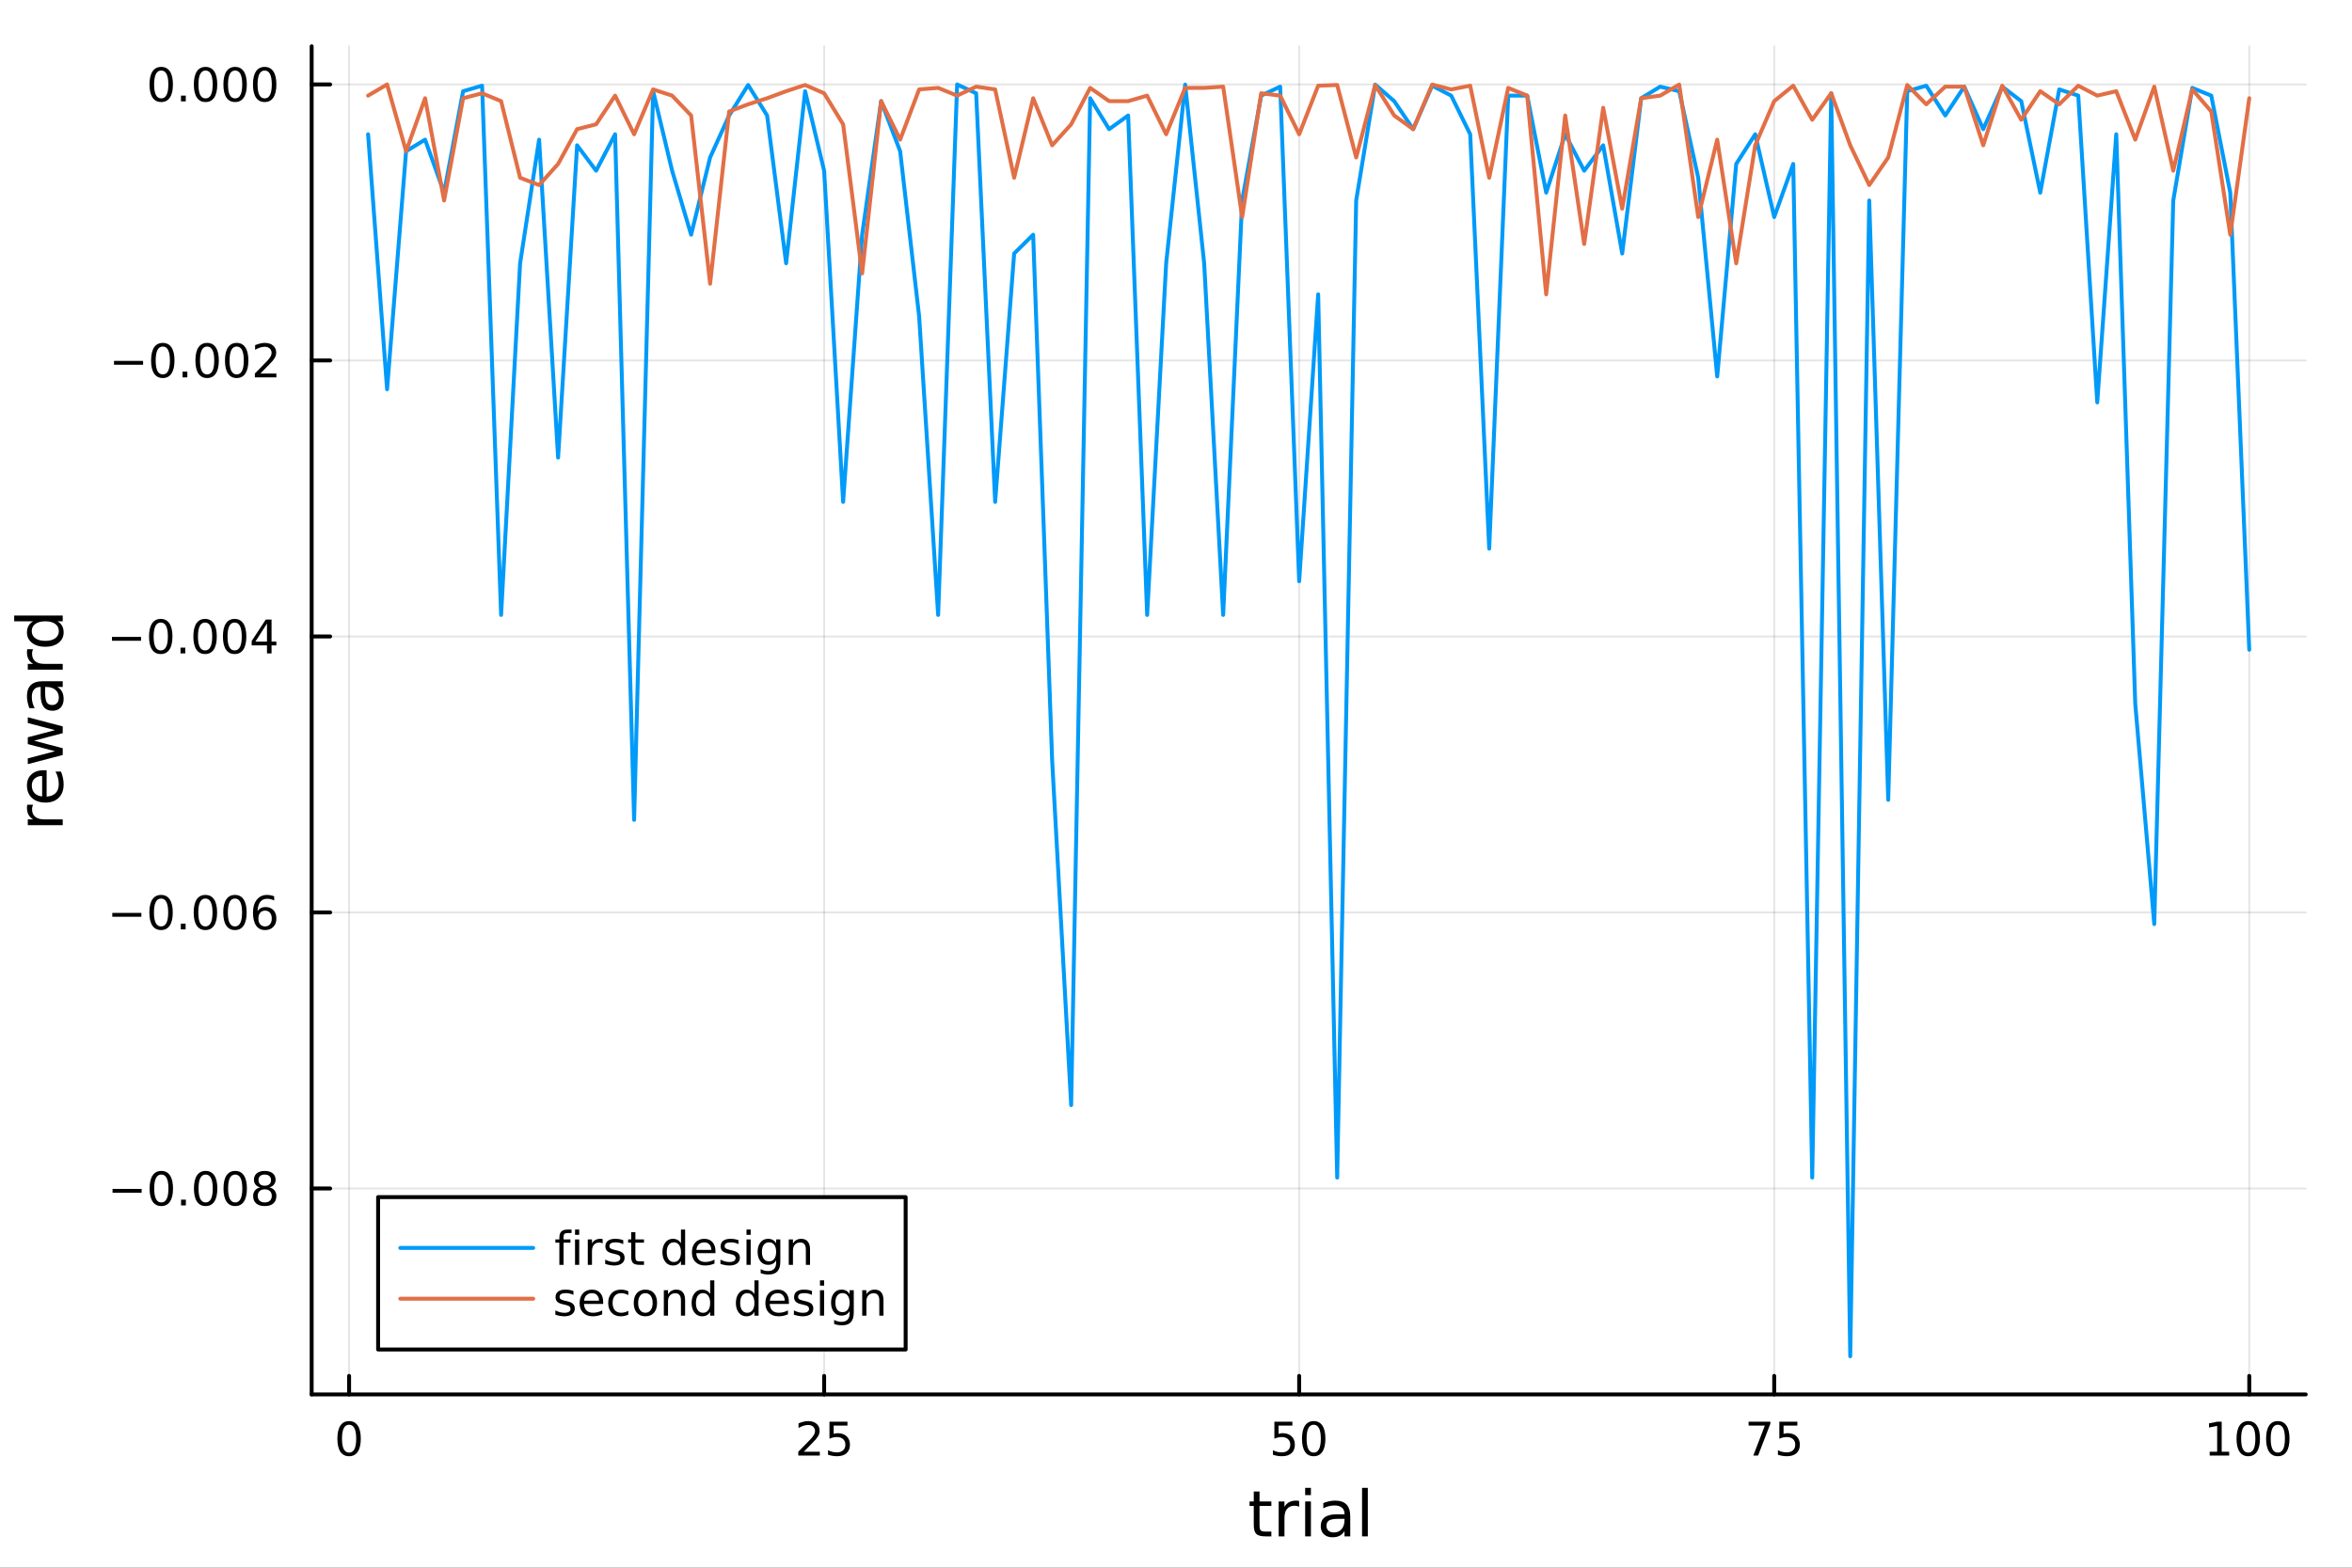 <svg xmlns="http://www.w3.org/2000/svg" xmlns:xlink="http://www.w3.org/1999/xlink" width="600" height="400" viewBox="0 0 2400 1600">
<rect x="0" y="0" width="2400" height="1600" fill="#333333" stroke="none"/>
<defs>
  <clipPath id="clip070">
    <rect x="0" y="0" width="2400" height="1600"></rect>
  </clipPath>
</defs>
<path clip-path="url(#clip070)" d="M0 1600 L2400 1600 L2400 8.88178e-14 L0 8.88178e-14  Z" fill="#ffffff" fill-rule="evenodd" fill-opacity="1"></path>
<defs>
  <clipPath id="clip071">
    <rect x="480" y="0" width="1681" height="1600"></rect>
  </clipPath>
</defs>
<path clip-path="url(#clip070)" d="M318.014 1423.18 L2352.76 1423.18 L2352.76 47.244 L318.014 47.244  Z" fill="#ffffff" fill-rule="evenodd" fill-opacity="1"></path>
<defs>
  <clipPath id="clip072">
    <rect x="318" y="47" width="2036" height="1377"></rect>
  </clipPath>
</defs>
<polyline clip-path="url(#clip072)" style="stroke:#000000; stroke-linecap:round; stroke-linejoin:round; stroke-width:2; stroke-opacity:0.1; fill:none" points="356.211,1423.18 356.211,47.244 "></polyline>
<polyline clip-path="url(#clip072)" style="stroke:#000000; stroke-linecap:round; stroke-linejoin:round; stroke-width:2; stroke-opacity:0.1; fill:none" points="840.951,1423.18 840.951,47.244 "></polyline>
<polyline clip-path="url(#clip072)" style="stroke:#000000; stroke-linecap:round; stroke-linejoin:round; stroke-width:2; stroke-opacity:0.1; fill:none" points="1325.69,1423.18 1325.69,47.244 "></polyline>
<polyline clip-path="url(#clip072)" style="stroke:#000000; stroke-linecap:round; stroke-linejoin:round; stroke-width:2; stroke-opacity:0.1; fill:none" points="1810.43,1423.18 1810.43,47.244 "></polyline>
<polyline clip-path="url(#clip072)" style="stroke:#000000; stroke-linecap:round; stroke-linejoin:round; stroke-width:2; stroke-opacity:0.1; fill:none" points="2295.17,1423.18 2295.17,47.244 "></polyline>
<polyline clip-path="url(#clip072)" style="stroke:#000000; stroke-linecap:round; stroke-linejoin:round; stroke-width:2; stroke-opacity:0.1; fill:none" points="318.014,1212.97 2352.76,1212.97 "></polyline>
<polyline clip-path="url(#clip072)" style="stroke:#000000; stroke-linecap:round; stroke-linejoin:round; stroke-width:2; stroke-opacity:0.1; fill:none" points="318.014,931.272 2352.76,931.272 "></polyline>
<polyline clip-path="url(#clip072)" style="stroke:#000000; stroke-linecap:round; stroke-linejoin:round; stroke-width:2; stroke-opacity:0.1; fill:none" points="318.014,649.577 2352.76,649.577 "></polyline>
<polyline clip-path="url(#clip072)" style="stroke:#000000; stroke-linecap:round; stroke-linejoin:round; stroke-width:2; stroke-opacity:0.1; fill:none" points="318.014,367.881 2352.76,367.881 "></polyline>
<polyline clip-path="url(#clip072)" style="stroke:#000000; stroke-linecap:round; stroke-linejoin:round; stroke-width:2; stroke-opacity:0.1; fill:none" points="318.014,86.186 2352.76,86.186 "></polyline>
<polyline clip-path="url(#clip070)" style="stroke:#000000; stroke-linecap:round; stroke-linejoin:round; stroke-width:4; stroke-opacity:1; fill:none" points="318.014,1423.18 2352.76,1423.18 "></polyline>
<polyline clip-path="url(#clip070)" style="stroke:#000000; stroke-linecap:round; stroke-linejoin:round; stroke-width:4; stroke-opacity:1; fill:none" points="356.211,1423.18 356.211,1404.28 "></polyline>
<polyline clip-path="url(#clip070)" style="stroke:#000000; stroke-linecap:round; stroke-linejoin:round; stroke-width:4; stroke-opacity:1; fill:none" points="840.951,1423.18 840.951,1404.28 "></polyline>
<polyline clip-path="url(#clip070)" style="stroke:#000000; stroke-linecap:round; stroke-linejoin:round; stroke-width:4; stroke-opacity:1; fill:none" points="1325.69,1423.18 1325.69,1404.28 "></polyline>
<polyline clip-path="url(#clip070)" style="stroke:#000000; stroke-linecap:round; stroke-linejoin:round; stroke-width:4; stroke-opacity:1; fill:none" points="1810.43,1423.18 1810.43,1404.28 "></polyline>
<polyline clip-path="url(#clip070)" style="stroke:#000000; stroke-linecap:round; stroke-linejoin:round; stroke-width:4; stroke-opacity:1; fill:none" points="2295.17,1423.18 2295.17,1404.28 "></polyline>
<path clip-path="url(#clip070)" d="M356.211 1454.1 Q352.6 1454.1 350.772 1457.66 Q348.966 1461.2 348.966 1468.33 Q348.966 1475.44 350.772 1479.01 Q352.6 1482.55 356.211 1482.55 Q359.846 1482.55 361.651 1479.01 Q363.48 1475.44 363.48 1468.33 Q363.48 1461.2 361.651 1457.66 Q359.846 1454.1 356.211 1454.1 M356.211 1450.39 Q362.022 1450.39 365.077 1455 Q368.156 1459.58 368.156 1468.33 Q368.156 1477.06 365.077 1481.67 Q362.022 1486.25 356.211 1486.25 Q350.401 1486.25 347.323 1481.67 Q344.267 1477.06 344.267 1468.33 Q344.267 1459.58 347.323 1455 Q350.401 1450.39 356.211 1450.39 Z" fill="#000000" fill-rule="nonzero" fill-opacity="1"></path><path clip-path="url(#clip070)" d="M820.222 1481.64 L836.541 1481.64 L836.541 1485.58 L814.597 1485.58 L814.597 1481.64 Q817.259 1478.89 821.842 1474.26 Q826.448 1469.61 827.629 1468.27 Q829.874 1465.74 830.754 1464.01 Q831.657 1462.25 831.657 1460.56 Q831.657 1457.8 829.712 1456.07 Q827.791 1454.33 824.689 1454.33 Q822.49 1454.33 820.036 1455.09 Q817.606 1455.86 814.828 1457.41 L814.828 1452.69 Q817.652 1451.55 820.106 1450.97 Q822.56 1450.39 824.597 1450.39 Q829.967 1450.39 833.161 1453.08 Q836.356 1455.77 836.356 1460.26 Q836.356 1462.39 835.546 1464.31 Q834.759 1466.2 832.652 1468.8 Q832.073 1469.47 828.972 1472.69 Q825.87 1475.88 820.222 1481.64 Z" fill="#000000" fill-rule="nonzero" fill-opacity="1"></path><path clip-path="url(#clip070)" d="M846.402 1451.02 L864.758 1451.02 L864.758 1454.96 L850.684 1454.96 L850.684 1463.43 Q851.703 1463.08 852.722 1462.92 Q853.74 1462.73 854.759 1462.73 Q860.546 1462.73 863.925 1465.9 Q867.305 1469.08 867.305 1474.49 Q867.305 1480.07 863.833 1483.17 Q860.36 1486.25 854.041 1486.25 Q851.865 1486.25 849.597 1485.88 Q847.351 1485.51 844.944 1484.77 L844.944 1480.07 Q847.027 1481.2 849.249 1481.76 Q851.472 1482.32 853.948 1482.32 Q857.953 1482.32 860.291 1480.21 Q862.629 1478.1 862.629 1474.49 Q862.629 1470.88 860.291 1468.77 Q857.953 1466.67 853.948 1466.67 Q852.073 1466.67 850.198 1467.08 Q848.347 1467.5 846.402 1468.38 L846.402 1451.02 Z" fill="#000000" fill-rule="nonzero" fill-opacity="1"></path><path clip-path="url(#clip070)" d="M1300.39 1451.02 L1318.75 1451.02 L1318.75 1454.96 L1304.67 1454.96 L1304.67 1463.43 Q1305.69 1463.08 1306.71 1462.92 Q1307.73 1462.73 1308.75 1462.73 Q1314.53 1462.73 1317.91 1465.9 Q1321.29 1469.08 1321.29 1474.49 Q1321.29 1480.07 1317.82 1483.17 Q1314.35 1486.25 1308.03 1486.25 Q1305.85 1486.25 1303.58 1485.88 Q1301.34 1485.51 1298.93 1484.77 L1298.93 1480.07 Q1301.01 1481.2 1303.24 1481.76 Q1305.46 1482.32 1307.94 1482.32 Q1311.94 1482.32 1314.28 1480.21 Q1316.62 1478.1 1316.62 1474.49 Q1316.62 1470.88 1314.28 1468.77 Q1311.94 1466.67 1307.94 1466.67 Q1306.06 1466.67 1304.19 1467.08 Q1302.33 1467.5 1300.39 1468.38 L1300.39 1451.02 Z" fill="#000000" fill-rule="nonzero" fill-opacity="1"></path><path clip-path="url(#clip070)" d="M1340.5 1454.1 Q1336.89 1454.1 1335.07 1457.66 Q1333.26 1461.2 1333.26 1468.33 Q1333.26 1475.44 1335.07 1479.01 Q1336.89 1482.55 1340.5 1482.55 Q1344.14 1482.55 1345.94 1479.01 Q1347.77 1475.44 1347.77 1468.33 Q1347.77 1461.2 1345.94 1457.66 Q1344.14 1454.1 1340.5 1454.1 M1340.5 1450.39 Q1346.31 1450.39 1349.37 1455 Q1352.45 1459.58 1352.45 1468.33 Q1352.45 1477.06 1349.37 1481.67 Q1346.31 1486.25 1340.5 1486.25 Q1334.69 1486.25 1331.62 1481.67 Q1328.56 1477.06 1328.56 1468.33 Q1328.56 1459.58 1331.62 1455 Q1334.69 1450.39 1340.5 1450.39 Z" fill="#000000" fill-rule="nonzero" fill-opacity="1"></path><path clip-path="url(#clip070)" d="M1784.28 1451.02 L1806.51 1451.02 L1806.51 1453.01 L1793.96 1485.58 L1789.08 1485.58 L1800.88 1454.96 L1784.28 1454.96 L1784.28 1451.02 Z" fill="#000000" fill-rule="nonzero" fill-opacity="1"></path><path clip-path="url(#clip070)" d="M1815.67 1451.02 L1834.03 1451.02 L1834.03 1454.96 L1819.95 1454.96 L1819.95 1463.43 Q1820.97 1463.08 1821.99 1462.92 Q1823.01 1462.73 1824.03 1462.73 Q1829.82 1462.73 1833.2 1465.9 Q1836.58 1469.08 1836.58 1474.49 Q1836.58 1480.07 1833.1 1483.17 Q1829.63 1486.25 1823.31 1486.25 Q1821.14 1486.25 1818.87 1485.88 Q1816.62 1485.51 1814.21 1484.77 L1814.21 1480.07 Q1816.3 1481.2 1818.52 1481.76 Q1820.74 1482.32 1823.22 1482.32 Q1827.22 1482.32 1829.56 1480.21 Q1831.9 1478.1 1831.9 1474.49 Q1831.9 1470.88 1829.56 1468.77 Q1827.22 1466.67 1823.22 1466.67 Q1821.34 1466.67 1819.47 1467.08 Q1817.62 1467.5 1815.67 1468.38 L1815.67 1451.02 Z" fill="#000000" fill-rule="nonzero" fill-opacity="1"></path><path clip-path="url(#clip070)" d="M2254.78 1481.64 L2262.41 1481.64 L2262.41 1455.28 L2254.1 1456.95 L2254.1 1452.69 L2262.37 1451.02 L2267.04 1451.02 L2267.04 1481.64 L2274.68 1481.64 L2274.68 1485.58 L2254.78 1485.58 L2254.78 1481.64 Z" fill="#000000" fill-rule="nonzero" fill-opacity="1"></path><path clip-path="url(#clip070)" d="M2294.13 1454.1 Q2290.52 1454.1 2288.69 1457.66 Q2286.88 1461.2 2286.88 1468.33 Q2286.88 1475.44 2288.69 1479.01 Q2290.52 1482.55 2294.13 1482.55 Q2297.76 1482.55 2299.57 1479.01 Q2301.4 1475.44 2301.4 1468.33 Q2301.4 1461.2 2299.57 1457.66 Q2297.76 1454.1 2294.13 1454.1 M2294.13 1450.39 Q2299.94 1450.39 2302.99 1455 Q2306.07 1459.58 2306.07 1468.33 Q2306.07 1477.06 2302.99 1481.67 Q2299.94 1486.25 2294.13 1486.25 Q2288.32 1486.25 2285.24 1481.67 Q2282.18 1477.06 2282.18 1468.33 Q2282.18 1459.58 2285.24 1455 Q2288.32 1450.39 2294.13 1450.39 Z" fill="#000000" fill-rule="nonzero" fill-opacity="1"></path><path clip-path="url(#clip070)" d="M2324.29 1454.1 Q2320.68 1454.1 2318.85 1457.66 Q2317.04 1461.2 2317.04 1468.33 Q2317.04 1475.44 2318.85 1479.01 Q2320.68 1482.55 2324.29 1482.55 Q2327.92 1482.55 2329.73 1479.01 Q2331.56 1475.44 2331.56 1468.33 Q2331.56 1461.2 2329.73 1457.66 Q2327.92 1454.1 2324.29 1454.1 M2324.29 1450.39 Q2330.1 1450.39 2333.15 1455 Q2336.23 1459.58 2336.23 1468.33 Q2336.23 1477.06 2333.15 1481.67 Q2330.1 1486.25 2324.29 1486.25 Q2318.48 1486.25 2315.4 1481.67 Q2312.34 1477.06 2312.34 1468.33 Q2312.34 1459.58 2315.4 1455 Q2318.48 1450.39 2324.29 1450.39 Z" fill="#000000" fill-rule="nonzero" fill-opacity="1"></path><path clip-path="url(#clip070)" d="M1285.24 1522.27 L1285.24 1532.4 L1297.3 1532.4 L1297.3 1536.95 L1285.24 1536.95 L1285.24 1556.3 Q1285.24 1560.66 1286.42 1561.9 Q1287.63 1563.14 1291.29 1563.14 L1297.3 1563.14 L1297.3 1568.04 L1291.29 1568.04 Q1284.51 1568.04 1281.93 1565.53 Q1279.35 1562.98 1279.35 1556.3 L1279.35 1536.95 L1275.05 1536.95 L1275.05 1532.4 L1279.35 1532.4 L1279.35 1522.27 L1285.24 1522.27 Z" fill="#000000" fill-rule="nonzero" fill-opacity="1"></path><path clip-path="url(#clip070)" d="M1325.66 1537.87 Q1324.67 1537.3 1323.5 1537.04 Q1322.35 1536.76 1320.95 1536.76 Q1315.99 1536.76 1313.31 1540 Q1310.67 1543.22 1310.67 1549.27 L1310.67 1568.04 L1304.78 1568.04 L1304.78 1532.4 L1310.67 1532.4 L1310.67 1537.93 Q1312.52 1534.69 1315.48 1533.13 Q1318.44 1531.54 1322.67 1531.54 Q1323.27 1531.54 1324.01 1531.63 Q1324.74 1531.7 1325.63 1531.85 L1325.66 1537.87 Z" fill="#000000" fill-rule="nonzero" fill-opacity="1"></path><path clip-path="url(#clip070)" d="M1331.8 1532.4 L1337.66 1532.4 L1337.66 1568.04 L1331.8 1568.04 L1331.8 1532.4 M1331.8 1518.52 L1337.66 1518.52 L1337.66 1525.93 L1331.8 1525.93 L1331.8 1518.52 Z" fill="#000000" fill-rule="nonzero" fill-opacity="1"></path><path clip-path="url(#clip070)" d="M1366.12 1550.12 Q1359.02 1550.12 1356.28 1551.75 Q1353.54 1553.37 1353.54 1557.29 Q1353.54 1560.4 1355.58 1562.25 Q1357.65 1564.07 1361.18 1564.07 Q1366.05 1564.07 1368.98 1560.63 Q1371.94 1557.16 1371.94 1551.43 L1371.94 1550.12 L1366.12 1550.12 M1377.8 1547.71 L1377.8 1568.04 L1371.94 1568.04 L1371.94 1562.63 Q1369.93 1565.88 1366.94 1567.44 Q1363.95 1568.97 1359.62 1568.97 Q1354.15 1568.97 1350.9 1565.91 Q1347.69 1562.82 1347.69 1557.67 Q1347.69 1551.65 1351.7 1548.6 Q1355.74 1545.54 1363.73 1545.54 L1371.94 1545.54 L1371.94 1544.97 Q1371.94 1540.93 1369.27 1538.73 Q1366.62 1536.5 1361.82 1536.5 Q1358.76 1536.5 1355.87 1537.23 Q1352.97 1537.97 1350.3 1539.43 L1350.3 1534.02 Q1353.51 1532.78 1356.53 1532.17 Q1359.56 1531.54 1362.42 1531.54 Q1370.16 1531.54 1373.98 1535.55 Q1377.8 1539.56 1377.8 1547.71 Z" fill="#000000" fill-rule="nonzero" fill-opacity="1"></path><path clip-path="url(#clip070)" d="M1389.86 1518.52 L1395.72 1518.52 L1395.72 1568.04 L1389.86 1568.04 L1389.86 1518.52 Z" fill="#000000" fill-rule="nonzero" fill-opacity="1"></path><polyline clip-path="url(#clip070)" style="stroke:#000000; stroke-linecap:round; stroke-linejoin:round; stroke-width:4; stroke-opacity:1; fill:none" points="318.014,1423.18 318.014,47.244 "></polyline>
<polyline clip-path="url(#clip070)" style="stroke:#000000; stroke-linecap:round; stroke-linejoin:round; stroke-width:4; stroke-opacity:1; fill:none" points="318.014,1212.97 336.912,1212.97 "></polyline>
<polyline clip-path="url(#clip070)" style="stroke:#000000; stroke-linecap:round; stroke-linejoin:round; stroke-width:4; stroke-opacity:1; fill:none" points="318.014,931.272 336.912,931.272 "></polyline>
<polyline clip-path="url(#clip070)" style="stroke:#000000; stroke-linecap:round; stroke-linejoin:round; stroke-width:4; stroke-opacity:1; fill:none" points="318.014,649.577 336.912,649.577 "></polyline>
<polyline clip-path="url(#clip070)" style="stroke:#000000; stroke-linecap:round; stroke-linejoin:round; stroke-width:4; stroke-opacity:1; fill:none" points="318.014,367.881 336.912,367.881 "></polyline>
<polyline clip-path="url(#clip070)" style="stroke:#000000; stroke-linecap:round; stroke-linejoin:round; stroke-width:4; stroke-opacity:1; fill:none" points="318.014,86.186 336.912,86.186 "></polyline>
<path clip-path="url(#clip070)" d="M114.839 1213.42 L144.515 1213.42 L144.515 1217.35 L114.839 1217.35 L114.839 1213.42 Z" fill="#000000" fill-rule="nonzero" fill-opacity="1"></path><path clip-path="url(#clip070)" d="M164.607 1198.77 Q160.996 1198.77 159.167 1202.33 Q157.362 1205.87 157.362 1213 Q157.362 1220.11 159.167 1223.67 Q160.996 1227.22 164.607 1227.22 Q168.241 1227.22 170.047 1223.67 Q171.876 1220.11 171.876 1213 Q171.876 1205.87 170.047 1202.33 Q168.241 1198.77 164.607 1198.77 M164.607 1195.06 Q170.417 1195.06 173.473 1199.67 Q176.551 1204.25 176.551 1213 Q176.551 1221.73 173.473 1226.34 Q170.417 1230.92 164.607 1230.92 Q158.797 1230.92 155.718 1226.34 Q152.663 1221.73 152.663 1213 Q152.663 1204.25 155.718 1199.67 Q158.797 1195.06 164.607 1195.06 Z" fill="#000000" fill-rule="nonzero" fill-opacity="1"></path><path clip-path="url(#clip070)" d="M184.769 1224.37 L189.653 1224.37 L189.653 1230.25 L184.769 1230.25 L184.769 1224.37 Z" fill="#000000" fill-rule="nonzero" fill-opacity="1"></path><path clip-path="url(#clip070)" d="M209.838 1198.77 Q206.227 1198.77 204.399 1202.33 Q202.593 1205.87 202.593 1213 Q202.593 1220.11 204.399 1223.67 Q206.227 1227.22 209.838 1227.22 Q213.473 1227.22 215.278 1223.67 Q217.107 1220.11 217.107 1213 Q217.107 1205.87 215.278 1202.33 Q213.473 1198.77 209.838 1198.77 M209.838 1195.06 Q215.649 1195.06 218.704 1199.67 Q221.783 1204.25 221.783 1213 Q221.783 1221.73 218.704 1226.34 Q215.649 1230.92 209.838 1230.92 Q204.028 1230.92 200.95 1226.34 Q197.894 1221.73 197.894 1213 Q197.894 1204.25 200.95 1199.67 Q204.028 1195.06 209.838 1195.06 Z" fill="#000000" fill-rule="nonzero" fill-opacity="1"></path><path clip-path="url(#clip070)" d="M240 1198.77 Q236.389 1198.77 234.56 1202.33 Q232.755 1205.87 232.755 1213 Q232.755 1220.11 234.56 1223.67 Q236.389 1227.22 240 1227.22 Q243.634 1227.22 245.44 1223.67 Q247.269 1220.11 247.269 1213 Q247.269 1205.87 245.44 1202.33 Q243.634 1198.77 240 1198.77 M240 1195.06 Q245.81 1195.06 248.866 1199.67 Q251.945 1204.25 251.945 1213 Q251.945 1221.73 248.866 1226.34 Q245.81 1230.92 240 1230.92 Q234.19 1230.92 231.111 1226.34 Q228.056 1221.73 228.056 1213 Q228.056 1204.25 231.111 1199.67 Q234.19 1195.06 240 1195.06 Z" fill="#000000" fill-rule="nonzero" fill-opacity="1"></path><path clip-path="url(#clip070)" d="M270.162 1213.84 Q266.829 1213.84 264.907 1215.62 Q263.009 1217.4 263.009 1220.53 Q263.009 1223.65 264.907 1225.43 Q266.829 1227.22 270.162 1227.22 Q273.495 1227.22 275.417 1225.43 Q277.338 1223.63 277.338 1220.53 Q277.338 1217.4 275.417 1215.62 Q273.519 1213.84 270.162 1213.84 M265.486 1211.84 Q262.477 1211.1 260.787 1209.04 Q259.12 1206.98 259.12 1204.02 Q259.12 1199.88 262.06 1197.47 Q265.023 1195.06 270.162 1195.06 Q275.324 1195.06 278.264 1197.47 Q281.204 1199.88 281.204 1204.02 Q281.204 1206.98 279.514 1209.04 Q277.847 1211.1 274.861 1211.84 Q278.241 1212.63 280.116 1214.92 Q282.014 1217.22 282.014 1220.53 Q282.014 1225.55 278.935 1228.23 Q275.88 1230.92 270.162 1230.92 Q264.445 1230.92 261.366 1228.23 Q258.31 1225.55 258.31 1220.53 Q258.31 1217.22 260.208 1214.92 Q262.107 1212.63 265.486 1211.84 M263.773 1204.46 Q263.773 1207.15 265.44 1208.65 Q267.13 1210.15 270.162 1210.15 Q273.171 1210.15 274.861 1208.65 Q276.574 1207.15 276.574 1204.46 Q276.574 1201.78 274.861 1200.27 Q273.171 1198.77 270.162 1198.77 Q267.13 1198.77 265.44 1200.27 Q263.773 1201.78 263.773 1204.46 Z" fill="#000000" fill-rule="nonzero" fill-opacity="1"></path><path clip-path="url(#clip070)" d="M114.584 931.723 L144.26 931.723 L144.26 935.659 L114.584 935.659 L114.584 931.723 Z" fill="#000000" fill-rule="nonzero" fill-opacity="1"></path><path clip-path="url(#clip070)" d="M164.352 917.071 Q160.741 917.071 158.913 920.635 Q157.107 924.177 157.107 931.307 Q157.107 938.413 158.913 941.978 Q160.741 945.52 164.352 945.52 Q167.987 945.52 169.792 941.978 Q171.621 938.413 171.621 931.307 Q171.621 924.177 169.792 920.635 Q167.987 917.071 164.352 917.071 M164.352 913.367 Q170.163 913.367 173.218 917.973 Q176.297 922.557 176.297 931.307 Q176.297 940.034 173.218 944.64 Q170.163 949.223 164.352 949.223 Q158.542 949.223 155.464 944.64 Q152.408 940.034 152.408 931.307 Q152.408 922.557 155.464 917.973 Q158.542 913.367 164.352 913.367 Z" fill="#000000" fill-rule="nonzero" fill-opacity="1"></path><path clip-path="url(#clip070)" d="M184.514 942.672 L189.399 942.672 L189.399 948.552 L184.514 948.552 L184.514 942.672 Z" fill="#000000" fill-rule="nonzero" fill-opacity="1"></path><path clip-path="url(#clip070)" d="M209.584 917.071 Q205.973 917.071 204.144 920.635 Q202.338 924.177 202.338 931.307 Q202.338 938.413 204.144 941.978 Q205.973 945.52 209.584 945.52 Q213.218 945.52 215.024 941.978 Q216.852 938.413 216.852 931.307 Q216.852 924.177 215.024 920.635 Q213.218 917.071 209.584 917.071 M209.584 913.367 Q215.394 913.367 218.449 917.973 Q221.528 922.557 221.528 931.307 Q221.528 940.034 218.449 944.64 Q215.394 949.223 209.584 949.223 Q203.774 949.223 200.695 944.64 Q197.639 940.034 197.639 931.307 Q197.639 922.557 200.695 917.973 Q203.774 913.367 209.584 913.367 Z" fill="#000000" fill-rule="nonzero" fill-opacity="1"></path><path clip-path="url(#clip070)" d="M239.746 917.071 Q236.135 917.071 234.306 920.635 Q232.5 924.177 232.5 931.307 Q232.5 938.413 234.306 941.978 Q236.135 945.52 239.746 945.52 Q243.38 945.52 245.185 941.978 Q247.014 938.413 247.014 931.307 Q247.014 924.177 245.185 920.635 Q243.38 917.071 239.746 917.071 M239.746 913.367 Q245.556 913.367 248.611 917.973 Q251.69 922.557 251.69 931.307 Q251.69 940.034 248.611 944.64 Q245.556 949.223 239.746 949.223 Q233.935 949.223 230.857 944.64 Q227.801 940.034 227.801 931.307 Q227.801 922.557 230.857 917.973 Q233.935 913.367 239.746 913.367 Z" fill="#000000" fill-rule="nonzero" fill-opacity="1"></path><path clip-path="url(#clip070)" d="M270.486 929.409 Q267.338 929.409 265.486 931.561 Q263.658 933.714 263.658 937.464 Q263.658 941.191 265.486 943.367 Q267.338 945.52 270.486 945.52 Q273.634 945.52 275.463 943.367 Q277.315 941.191 277.315 937.464 Q277.315 933.714 275.463 931.561 Q273.634 929.409 270.486 929.409 M279.769 914.756 L279.769 919.015 Q278.009 918.182 276.204 917.742 Q274.421 917.302 272.662 917.302 Q268.032 917.302 265.579 920.427 Q263.148 923.552 262.801 929.872 Q264.167 927.858 266.227 926.793 Q268.287 925.705 270.764 925.705 Q275.972 925.705 278.981 928.876 Q282.014 932.024 282.014 937.464 Q282.014 942.788 278.866 946.006 Q275.718 949.223 270.486 949.223 Q264.491 949.223 261.32 944.64 Q258.148 940.034 258.148 931.307 Q258.148 923.112 262.037 918.251 Q265.926 913.367 272.477 913.367 Q274.236 913.367 276.019 913.714 Q277.824 914.061 279.769 914.756 Z" fill="#000000" fill-rule="nonzero" fill-opacity="1"></path><path clip-path="url(#clip070)" d="M114.26 650.028 L143.936 650.028 L143.936 653.963 L114.26 653.963 L114.26 650.028 Z" fill="#000000" fill-rule="nonzero" fill-opacity="1"></path><path clip-path="url(#clip070)" d="M164.028 635.375 Q160.417 635.375 158.589 638.94 Q156.783 642.482 156.783 649.611 Q156.783 656.718 158.589 660.283 Q160.417 663.824 164.028 663.824 Q167.663 663.824 169.468 660.283 Q171.297 656.718 171.297 649.611 Q171.297 642.482 169.468 638.94 Q167.663 635.375 164.028 635.375 M164.028 631.672 Q169.839 631.672 172.894 636.278 Q175.973 640.861 175.973 649.611 Q175.973 658.338 172.894 662.945 Q169.839 667.528 164.028 667.528 Q158.218 667.528 155.14 662.945 Q152.084 658.338 152.084 649.611 Q152.084 640.861 155.14 636.278 Q158.218 631.672 164.028 631.672 Z" fill="#000000" fill-rule="nonzero" fill-opacity="1"></path><path clip-path="url(#clip070)" d="M184.19 660.977 L189.075 660.977 L189.075 666.857 L184.19 666.857 L184.19 660.977 Z" fill="#000000" fill-rule="nonzero" fill-opacity="1"></path><path clip-path="url(#clip070)" d="M209.26 635.375 Q205.649 635.375 203.82 638.94 Q202.014 642.482 202.014 649.611 Q202.014 656.718 203.82 660.283 Q205.649 663.824 209.26 663.824 Q212.894 663.824 214.699 660.283 Q216.528 656.718 216.528 649.611 Q216.528 642.482 214.699 638.94 Q212.894 635.375 209.26 635.375 M209.26 631.672 Q215.07 631.672 218.125 636.278 Q221.204 640.861 221.204 649.611 Q221.204 658.338 218.125 662.945 Q215.07 667.528 209.26 667.528 Q203.449 667.528 200.371 662.945 Q197.315 658.338 197.315 649.611 Q197.315 640.861 200.371 636.278 Q203.449 631.672 209.26 631.672 Z" fill="#000000" fill-rule="nonzero" fill-opacity="1"></path><path clip-path="url(#clip070)" d="M239.422 635.375 Q235.81 635.375 233.982 638.94 Q232.176 642.482 232.176 649.611 Q232.176 656.718 233.982 660.283 Q235.81 663.824 239.422 663.824 Q243.056 663.824 244.861 660.283 Q246.69 656.718 246.69 649.611 Q246.69 642.482 244.861 638.94 Q243.056 635.375 239.422 635.375 M239.422 631.672 Q245.232 631.672 248.287 636.278 Q251.366 640.861 251.366 649.611 Q251.366 658.338 248.287 662.945 Q245.232 667.528 239.422 667.528 Q233.611 667.528 230.533 662.945 Q227.477 658.338 227.477 649.611 Q227.477 640.861 230.533 636.278 Q233.611 631.672 239.422 631.672 Z" fill="#000000" fill-rule="nonzero" fill-opacity="1"></path><path clip-path="url(#clip070)" d="M272.431 636.371 L260.625 654.82 L272.431 654.82 L272.431 636.371 M271.204 632.297 L277.083 632.297 L277.083 654.82 L282.014 654.82 L282.014 658.708 L277.083 658.708 L277.083 666.857 L272.431 666.857 L272.431 658.708 L256.829 658.708 L256.829 654.195 L271.204 632.297 Z" fill="#000000" fill-rule="nonzero" fill-opacity="1"></path><path clip-path="url(#clip070)" d="M116.343 368.332 L146.019 368.332 L146.019 372.268 L116.343 372.268 L116.343 368.332 Z" fill="#000000" fill-rule="nonzero" fill-opacity="1"></path><path clip-path="url(#clip070)" d="M166.112 353.68 Q162.501 353.68 160.672 357.245 Q158.866 360.786 158.866 367.916 Q158.866 375.022 160.672 378.587 Q162.501 382.129 166.112 382.129 Q169.746 382.129 171.552 378.587 Q173.38 375.022 173.38 367.916 Q173.38 360.786 171.552 357.245 Q169.746 353.68 166.112 353.68 M166.112 349.976 Q171.922 349.976 174.977 354.583 Q178.056 359.166 178.056 367.916 Q178.056 376.643 174.977 381.249 Q171.922 385.832 166.112 385.832 Q160.302 385.832 157.223 381.249 Q154.167 376.643 154.167 367.916 Q154.167 359.166 157.223 354.583 Q160.302 349.976 166.112 349.976 Z" fill="#000000" fill-rule="nonzero" fill-opacity="1"></path><path clip-path="url(#clip070)" d="M186.274 379.282 L191.158 379.282 L191.158 385.161 L186.274 385.161 L186.274 379.282 Z" fill="#000000" fill-rule="nonzero" fill-opacity="1"></path><path clip-path="url(#clip070)" d="M211.343 353.68 Q207.732 353.68 205.903 357.245 Q204.098 360.786 204.098 367.916 Q204.098 375.022 205.903 378.587 Q207.732 382.129 211.343 382.129 Q214.977 382.129 216.783 378.587 Q218.611 375.022 218.611 367.916 Q218.611 360.786 216.783 357.245 Q214.977 353.68 211.343 353.68 M211.343 349.976 Q217.153 349.976 220.209 354.583 Q223.287 359.166 223.287 367.916 Q223.287 376.643 220.209 381.249 Q217.153 385.832 211.343 385.832 Q205.533 385.832 202.454 381.249 Q199.399 376.643 199.399 367.916 Q199.399 359.166 202.454 354.583 Q205.533 349.976 211.343 349.976 Z" fill="#000000" fill-rule="nonzero" fill-opacity="1"></path><path clip-path="url(#clip070)" d="M241.505 353.68 Q237.894 353.68 236.065 357.245 Q234.26 360.786 234.26 367.916 Q234.26 375.022 236.065 378.587 Q237.894 382.129 241.505 382.129 Q245.139 382.129 246.945 378.587 Q248.773 375.022 248.773 367.916 Q248.773 360.786 246.945 357.245 Q245.139 353.68 241.505 353.68 M241.505 349.976 Q247.315 349.976 250.371 354.583 Q253.449 359.166 253.449 367.916 Q253.449 376.643 250.371 381.249 Q247.315 385.832 241.505 385.832 Q235.695 385.832 232.616 381.249 Q229.56 376.643 229.56 367.916 Q229.56 359.166 232.616 354.583 Q235.695 349.976 241.505 349.976 Z" fill="#000000" fill-rule="nonzero" fill-opacity="1"></path><path clip-path="url(#clip070)" d="M265.695 381.226 L282.014 381.226 L282.014 385.161 L260.07 385.161 L260.07 381.226 Q262.732 378.471 267.315 373.842 Q271.921 369.189 273.102 367.846 Q275.347 365.323 276.227 363.587 Q277.13 361.828 277.13 360.138 Q277.13 357.383 275.185 355.647 Q273.264 353.911 270.162 353.911 Q267.963 353.911 265.509 354.675 Q263.079 355.439 260.301 356.99 L260.301 352.268 Q263.125 351.134 265.579 350.555 Q268.032 349.976 270.07 349.976 Q275.44 349.976 278.634 352.661 Q281.829 355.346 281.829 359.837 Q281.829 361.967 281.019 363.888 Q280.231 365.786 278.125 368.379 Q277.546 369.05 274.444 372.268 Q271.343 375.462 265.695 381.226 Z" fill="#000000" fill-rule="nonzero" fill-opacity="1"></path><path clip-path="url(#clip070)" d="M164.515 71.984 Q160.903 71.984 159.075 75.549 Q157.269 79.091 157.269 86.22 Q157.269 93.327 159.075 96.892 Q160.903 100.433 164.515 100.433 Q168.149 100.433 169.954 96.892 Q171.783 93.327 171.783 86.22 Q171.783 79.091 169.954 75.549 Q168.149 71.984 164.515 71.984 M164.515 68.281 Q170.325 68.281 173.38 72.887 Q176.459 77.47 176.459 86.22 Q176.459 94.947 173.38 99.554 Q170.325 104.137 164.515 104.137 Q158.704 104.137 155.626 99.554 Q152.57 94.947 152.57 86.22 Q152.57 77.47 155.626 72.887 Q158.704 68.281 164.515 68.281 Z" fill="#000000" fill-rule="nonzero" fill-opacity="1"></path><path clip-path="url(#clip070)" d="M184.676 97.586 L189.561 97.586 L189.561 103.466 L184.676 103.466 L184.676 97.586 Z" fill="#000000" fill-rule="nonzero" fill-opacity="1"></path><path clip-path="url(#clip070)" d="M209.746 71.984 Q206.135 71.984 204.306 75.549 Q202.5 79.091 202.5 86.22 Q202.5 93.327 204.306 96.892 Q206.135 100.433 209.746 100.433 Q213.38 100.433 215.186 96.892 Q217.014 93.327 217.014 86.22 Q217.014 79.091 215.186 75.549 Q213.38 71.984 209.746 71.984 M209.746 68.281 Q215.556 68.281 218.611 72.887 Q221.69 77.47 221.69 86.22 Q221.69 94.947 218.611 99.554 Q215.556 104.137 209.746 104.137 Q203.936 104.137 200.857 99.554 Q197.801 94.947 197.801 86.22 Q197.801 77.47 200.857 72.887 Q203.936 68.281 209.746 68.281 Z" fill="#000000" fill-rule="nonzero" fill-opacity="1"></path><path clip-path="url(#clip070)" d="M239.908 71.984 Q236.297 71.984 234.468 75.549 Q232.662 79.091 232.662 86.22 Q232.662 93.327 234.468 96.892 Q236.297 100.433 239.908 100.433 Q243.542 100.433 245.347 96.892 Q247.176 93.327 247.176 86.22 Q247.176 79.091 245.347 75.549 Q243.542 71.984 239.908 71.984 M239.908 68.281 Q245.718 68.281 248.773 72.887 Q251.852 77.47 251.852 86.22 Q251.852 94.947 248.773 99.554 Q245.718 104.137 239.908 104.137 Q234.097 104.137 231.019 99.554 Q227.963 94.947 227.963 86.22 Q227.963 77.47 231.019 72.887 Q234.097 68.281 239.908 68.281 Z" fill="#000000" fill-rule="nonzero" fill-opacity="1"></path><path clip-path="url(#clip070)" d="M270.07 71.984 Q266.458 71.984 264.63 75.549 Q262.824 79.091 262.824 86.22 Q262.824 93.327 264.63 96.892 Q266.458 100.433 270.07 100.433 Q273.704 100.433 275.509 96.892 Q277.338 93.327 277.338 86.22 Q277.338 79.091 275.509 75.549 Q273.704 71.984 270.07 71.984 M270.07 68.281 Q275.88 68.281 278.935 72.887 Q282.014 77.47 282.014 86.22 Q282.014 94.947 278.935 99.554 Q275.88 104.137 270.07 104.137 Q264.259 104.137 261.181 99.554 Q258.125 94.947 258.125 86.22 Q258.125 77.47 261.181 72.887 Q264.259 68.281 270.07 68.281 Z" fill="#000000" fill-rule="nonzero" fill-opacity="1"></path><path clip-path="url(#clip070)" d="M33.831 821.292 Q33.258 822.279 33.003 823.457 Q32.717 824.602 32.717 826.003 Q32.717 830.968 35.963 833.642 Q39.178 836.283 45.225 836.283 L64.004 836.283 L64.004 842.172 L28.356 842.172 L28.356 836.283 L33.894 836.283 Q30.648 834.437 29.088 831.477 Q27.497 828.517 27.497 824.284 Q27.497 823.679 27.592 822.947 Q27.656 822.215 27.815 821.324 L33.831 821.292 Z" fill="#000000" fill-rule="nonzero" fill-opacity="1"></path><path clip-path="url(#clip070)" d="M44.716 786.09 L47.581 786.09 L47.581 813.017 Q53.628 812.635 56.811 809.388 Q59.962 806.11 59.962 800.285 Q59.962 796.912 59.134 793.761 Q58.307 790.578 56.652 787.459 L62.19 787.459 Q63.527 790.61 64.227 793.92 Q64.927 797.23 64.927 800.636 Q64.927 809.166 59.962 814.163 Q54.997 819.128 46.53 819.128 Q37.777 819.128 32.653 814.417 Q27.497 809.675 27.497 801.654 Q27.497 794.461 32.144 790.291 Q36.759 786.09 44.716 786.09 M42.997 791.946 Q38.191 792.01 35.327 794.652 Q32.462 797.262 32.462 801.59 Q32.462 806.492 35.231 809.452 Q38 812.38 43.029 812.826 L42.997 791.946 Z" fill="#000000" fill-rule="nonzero" fill-opacity="1"></path><path clip-path="url(#clip070)" d="M28.356 779.883 L28.356 774.027 L56.174 766.706 L28.356 759.418 L28.356 752.511 L56.174 745.19 L28.356 737.901 L28.356 732.045 L64.004 741.371 L64.004 748.278 L34.786 755.948 L64.004 763.651 L64.004 770.558 L28.356 779.883 Z" fill="#000000" fill-rule="nonzero" fill-opacity="1"></path><path clip-path="url(#clip070)" d="M46.085 706.964 Q46.085 714.062 47.708 716.799 Q49.331 719.536 53.246 719.536 Q56.365 719.536 58.211 717.499 Q60.026 715.431 60.026 711.898 Q60.026 707.028 56.588 704.1 Q53.119 701.14 47.39 701.14 L46.085 701.14 L46.085 706.964 M43.666 695.283 L64.004 695.283 L64.004 701.14 L58.593 701.14 Q61.84 703.145 63.399 706.137 Q64.927 709.128 64.927 713.457 Q64.927 718.932 61.872 722.178 Q58.784 725.393 53.628 725.393 Q47.612 725.393 44.557 721.382 Q41.501 717.34 41.501 709.351 L41.501 701.14 L40.928 701.14 Q36.886 701.14 34.69 703.813 Q32.462 706.455 32.462 711.261 Q32.462 714.317 33.194 717.213 Q33.926 720.109 35.39 722.783 L29.98 722.783 Q28.738 719.568 28.133 716.545 Q27.497 713.521 27.497 710.656 Q27.497 702.922 31.507 699.102 Q35.518 695.283 43.666 695.283 Z" fill="#000000" fill-rule="nonzero" fill-opacity="1"></path><path clip-path="url(#clip070)" d="M33.831 662.563 Q33.258 663.55 33.003 664.728 Q32.717 665.874 32.717 667.274 Q32.717 672.239 35.963 674.913 Q39.178 677.555 45.225 677.555 L64.004 677.555 L64.004 683.443 L28.356 683.443 L28.356 677.555 L33.894 677.555 Q30.648 675.709 29.088 672.748 Q27.497 669.788 27.497 665.555 Q27.497 664.95 27.592 664.218 Q27.656 663.486 27.815 662.595 L33.831 662.563 Z" fill="#000000" fill-rule="nonzero" fill-opacity="1"></path><path clip-path="url(#clip070)" d="M33.767 634.109 L14.479 634.109 L14.479 628.252 L64.004 628.252 L64.004 634.109 L58.657 634.109 Q61.84 635.955 63.399 638.787 Q64.927 641.588 64.927 645.535 Q64.927 651.996 59.771 656.07 Q54.615 660.113 46.212 660.113 Q37.809 660.113 32.653 656.07 Q27.497 651.996 27.497 645.535 Q27.497 641.588 29.056 638.787 Q30.584 635.955 33.767 634.109 M46.212 654.065 Q52.673 654.065 56.365 651.423 Q60.026 648.75 60.026 644.103 Q60.026 639.456 56.365 636.782 Q52.673 634.109 46.212 634.109 Q39.751 634.109 36.09 636.782 Q32.398 639.456 32.398 644.103 Q32.398 648.75 36.09 651.423 Q39.751 654.065 46.212 654.065 Z" fill="#000000" fill-rule="nonzero" fill-opacity="1"></path><polyline clip-path="url(#clip072)" style="stroke:#009af9; stroke-linecap:round; stroke-linejoin:round; stroke-width:4; stroke-opacity:1; fill:none" points="375.601,137.032 394.991,397.318 414.38,154.356 433.77,142.525 453.159,196.61 472.549,93.087 491.938,87.453 511.328,627.604 530.718,268.724 550.107,142.525 569.497,467.038 588.886,148.3 608.276,174.215 627.665,137.032 647.055,836.763 666.445,93.087 685.834,174.215 705.224,239.569 724.613,160.694 744.003,117.876 763.392,86.749 782.782,117.876 802.172,268.724 821.561,93.087 840.951,174.215 860.34,512.25 879.73,239.569 899.119,103.228 918.509,154.356 937.899,322.951 957.288,627.604 976.678,86.186 996.067,95.2 1015.46,512.25 1034.85,258.724 1054.24,239.569 1073.63,776.34 1093.02,1127.9 1112.4,100.27 1131.79,131.82 1151.18,117.876 1170.57,627.604 1189.96,268.724 1209.35,86.326 1228.74,268.724 1248.13,627.604 1267.52,204.639 1286.91,97.594 1306.3,88.439 1325.69,593.237 1345.08,300.415 1364.47,1201.84 1383.86,204.639 1403.25,86.326 1422.64,103.228 1442.03,131.82 1461.42,87.453 1480.81,97.594 1500.2,137.032 1519.59,559.997 1538.98,97.594 1558.37,97.594 1577.75,196.61 1597.14,137.032 1616.53,174.215 1635.92,148.3 1655.31,258.724 1674.7,100.27 1694.09,88.439 1713.48,93.087 1732.87,181.399 1752.26,384.219 1771.65,167.314 1791.04,137.032 1810.43,221.54 1829.82,167.314 1849.21,1201.84 1868.6,95.2 1887.99,1384.24 1907.38,204.639 1926.77,816.34 1946.16,93.087 1965.55,87.453 1984.94,117.876 2004.33,88.439 2023.71,131.82 2043.1,88.439 2062.49,103.228 2081.88,196.61 2101.27,91.256 2120.66,97.594 2140.05,410.699 2159.44,137.032 2178.83,718.451 2198.22,943.103 2217.61,204.639 2237,89.707 2256.39,97.594 2275.78,196.61 2295.17,663.098 "></polyline>
<polyline clip-path="url(#clip072)" style="stroke:#e26f46; stroke-linecap:round; stroke-linejoin:round; stroke-width:4; stroke-opacity:1; fill:none" points="375.601,97.594 394.991,86.186 414.38,154.356 433.77,100.27 453.159,204.639 472.549,100.27 491.938,95.2 511.328,103.228 530.718,181.399 550.107,188.864 569.497,167.314 588.886,131.82 608.276,126.891 627.665,97.594 647.055,137.032 666.445,91.256 685.834,97.594 705.224,117.876 724.613,289.57 744.003,113.792 763.392,106.468 782.782,100.27 802.172,93.087 821.561,86.749 840.951,95.2 860.34,126.891 879.73,279.006 899.119,103.228 918.509,142.525 937.899,91.256 957.288,89.707 976.678,97.594 996.067,88.439 1015.46,91.256 1034.85,181.399 1054.24,100.27 1073.63,148.3 1093.02,126.891 1112.4,89.707 1131.79,103.228 1151.18,103.228 1170.57,97.594 1189.96,137.032 1209.35,89.707 1228.74,89.707 1248.13,88.439 1267.52,221.54 1286.91,95.2 1306.3,97.594 1325.69,137.032 1345.08,87.453 1364.47,86.749 1383.86,160.694 1403.25,86.749 1422.64,117.876 1442.03,131.82 1461.42,86.326 1480.81,91.256 1500.2,87.453 1519.59,181.399 1538.98,89.707 1558.37,97.594 1577.75,300.415 1597.14,117.876 1616.53,249.006 1635.92,109.989 1655.31,212.949 1674.7,100.27 1694.09,97.594 1713.48,86.326 1732.87,221.54 1752.26,142.525 1771.65,268.724 1791.04,148.3 1810.43,103.228 1829.82,87.453 1849.21,122.243 1868.6,95.2 1887.99,148.3 1907.38,188.864 1926.77,160.694 1946.16,86.749 1965.55,106.468 1984.94,88.439 2004.33,88.439 2023.71,148.3 2043.1,87.453 2062.49,122.243 2081.88,93.087 2101.27,106.468 2120.66,87.453 2140.05,97.594 2159.44,93.087 2178.83,142.525 2198.22,88.439 2217.61,174.215 2237,91.256 2256.39,113.792 2275.78,239.569 2295.17,100.27 "></polyline>
<path clip-path="url(#clip070)" d="M385.839 1377.32 L924.126 1377.32 L924.126 1221.8 L385.839 1221.8  Z" fill="#ffffff" fill-rule="evenodd" fill-opacity="1"></path>
<polyline clip-path="url(#clip070)" style="stroke:#000000; stroke-linecap:round; stroke-linejoin:round; stroke-width:4; stroke-opacity:1; fill:none" points="385.839,1377.32 924.126,1377.32 924.126,1221.8 385.839,1221.8 385.839,1377.32 "></polyline>
<polyline clip-path="url(#clip070)" style="stroke:#009af9; stroke-linecap:round; stroke-linejoin:round; stroke-width:4; stroke-opacity:1; fill:none" points="408.447,1273.64 544.096,1273.64 "></polyline>
<path clip-path="url(#clip070)" d="M583.209 1254.9 L583.209 1258.44 L579.135 1258.44 Q576.843 1258.44 575.941 1259.36 Q575.061 1260.29 575.061 1262.7 L575.061 1264.99 L582.075 1264.99 L582.075 1268.3 L575.061 1268.3 L575.061 1290.92 L570.779 1290.92 L570.779 1268.3 L566.705 1268.3 L566.705 1264.99 L570.779 1264.99 L570.779 1263.18 Q570.779 1258.86 572.793 1256.89 Q574.806 1254.9 579.181 1254.9 L583.209 1254.9 Z" fill="#000000" fill-rule="nonzero" fill-opacity="1"></path><path clip-path="url(#clip070)" d="M586.774 1264.99 L591.033 1264.99 L591.033 1290.92 L586.774 1290.92 L586.774 1264.99 M586.774 1254.9 L591.033 1254.9 L591.033 1260.29 L586.774 1260.29 L586.774 1254.9 Z" fill="#000000" fill-rule="nonzero" fill-opacity="1"></path><path clip-path="url(#clip070)" d="M614.968 1268.97 Q614.251 1268.55 613.394 1268.37 Q612.561 1268.16 611.542 1268.16 Q607.931 1268.16 605.987 1270.52 Q604.065 1272.86 604.065 1277.26 L604.065 1290.92 L599.783 1290.92 L599.783 1264.99 L604.065 1264.99 L604.065 1269.02 Q605.408 1266.66 607.561 1265.52 Q609.714 1264.36 612.792 1264.36 Q613.232 1264.36 613.765 1264.43 Q614.297 1264.48 614.945 1264.6 L614.968 1268.97 Z" fill="#000000" fill-rule="nonzero" fill-opacity="1"></path><path clip-path="url(#clip070)" d="M635.963 1265.75 L635.963 1269.78 Q634.158 1268.86 632.213 1268.39 Q630.269 1267.93 628.186 1267.93 Q625.014 1267.93 623.417 1268.9 Q621.843 1269.87 621.843 1271.82 Q621.843 1273.3 622.977 1274.16 Q624.112 1274.99 627.538 1275.75 L628.996 1276.08 Q633.533 1277.05 635.431 1278.83 Q637.352 1280.59 637.352 1283.76 Q637.352 1287.37 634.482 1289.48 Q631.635 1291.59 626.635 1291.59 Q624.551 1291.59 622.283 1291.17 Q620.038 1290.78 617.538 1289.97 L617.538 1285.57 Q619.899 1286.79 622.19 1287.42 Q624.482 1288.02 626.727 1288.02 Q629.737 1288.02 631.357 1287 Q632.977 1285.96 632.977 1284.09 Q632.977 1282.35 631.797 1281.42 Q630.639 1280.5 626.681 1279.64 L625.2 1279.3 Q621.241 1278.46 619.482 1276.75 Q617.723 1275.01 617.723 1272 Q617.723 1268.35 620.315 1266.36 Q622.908 1264.36 627.676 1264.36 Q630.038 1264.36 632.121 1264.71 Q634.204 1265.06 635.963 1265.75 Z" fill="#000000" fill-rule="nonzero" fill-opacity="1"></path><path clip-path="url(#clip070)" d="M648.348 1257.63 L648.348 1264.99 L657.121 1264.99 L657.121 1268.3 L648.348 1268.3 L648.348 1282.37 Q648.348 1285.54 649.204 1286.45 Q650.084 1287.35 652.746 1287.35 L657.121 1287.35 L657.121 1290.92 L652.746 1290.92 Q647.815 1290.92 645.94 1289.09 Q644.065 1287.23 644.065 1282.37 L644.065 1268.3 L640.94 1268.3 L640.94 1264.99 L644.065 1264.99 L644.065 1257.63 L648.348 1257.63 Z" fill="#000000" fill-rule="nonzero" fill-opacity="1"></path><path clip-path="url(#clip070)" d="M694.852 1268.92 L694.852 1254.9 L699.111 1254.9 L699.111 1290.92 L694.852 1290.92 L694.852 1287.03 Q693.509 1289.34 691.449 1290.48 Q689.412 1291.59 686.542 1291.59 Q681.843 1291.59 678.88 1287.84 Q675.94 1284.09 675.94 1277.98 Q675.94 1271.86 678.88 1268.11 Q681.843 1264.36 686.542 1264.36 Q689.412 1264.36 691.449 1265.5 Q693.509 1266.61 694.852 1268.92 M680.338 1277.98 Q680.338 1282.67 682.26 1285.36 Q684.204 1288.02 687.584 1288.02 Q690.963 1288.02 692.908 1285.36 Q694.852 1282.67 694.852 1277.98 Q694.852 1273.28 692.908 1270.61 Q690.963 1267.93 687.584 1267.93 Q684.204 1267.93 682.26 1270.61 Q680.338 1273.28 680.338 1277.98 Z" fill="#000000" fill-rule="nonzero" fill-opacity="1"></path><path clip-path="url(#clip070)" d="M730.06 1276.89 L730.06 1278.97 L710.477 1278.97 Q710.755 1283.37 713.116 1285.68 Q715.5 1287.98 719.736 1287.98 Q722.19 1287.98 724.482 1287.37 Q726.796 1286.77 729.065 1285.57 L729.065 1289.6 Q726.773 1290.57 724.366 1291.08 Q721.958 1291.59 719.482 1291.59 Q713.278 1291.59 709.644 1287.98 Q706.033 1284.36 706.033 1278.21 Q706.033 1271.84 709.458 1268.11 Q712.907 1264.36 718.741 1264.36 Q723.972 1264.36 727.005 1267.74 Q730.06 1271.1 730.06 1276.89 M725.801 1275.64 Q725.755 1272.14 723.833 1270.06 Q721.935 1267.98 718.787 1267.98 Q715.222 1267.98 713.07 1269.99 Q710.94 1272 710.616 1275.66 L725.801 1275.64 Z" fill="#000000" fill-rule="nonzero" fill-opacity="1"></path><path clip-path="url(#clip070)" d="M753.579 1265.75 L753.579 1269.78 Q751.773 1268.86 749.829 1268.39 Q747.884 1267.93 745.801 1267.93 Q742.63 1267.93 741.032 1268.9 Q739.458 1269.87 739.458 1271.82 Q739.458 1273.3 740.593 1274.16 Q741.727 1274.99 745.153 1275.75 L746.611 1276.08 Q751.148 1277.05 753.046 1278.83 Q754.967 1280.59 754.967 1283.76 Q754.967 1287.37 752.097 1289.48 Q749.25 1291.59 744.25 1291.59 Q742.167 1291.59 739.898 1291.17 Q737.653 1290.78 735.153 1289.97 L735.153 1285.57 Q737.514 1286.79 739.806 1287.42 Q742.097 1288.02 744.343 1288.02 Q747.352 1288.02 748.972 1287 Q750.592 1285.96 750.592 1284.09 Q750.592 1282.35 749.412 1281.42 Q748.255 1280.5 744.296 1279.64 L742.815 1279.3 Q738.856 1278.46 737.097 1276.75 Q735.338 1275.01 735.338 1272 Q735.338 1268.35 737.931 1266.36 Q740.523 1264.36 745.292 1264.36 Q747.653 1264.36 749.736 1264.71 Q751.819 1265.06 753.579 1265.75 Z" fill="#000000" fill-rule="nonzero" fill-opacity="1"></path><path clip-path="url(#clip070)" d="M761.75 1264.99 L766.009 1264.99 L766.009 1290.92 L761.75 1290.92 L761.75 1264.99 M761.75 1254.9 L766.009 1254.9 L766.009 1260.29 L761.75 1260.29 L761.75 1254.9 Z" fill="#000000" fill-rule="nonzero" fill-opacity="1"></path><path clip-path="url(#clip070)" d="M791.981 1277.65 Q791.981 1273.02 790.06 1270.48 Q788.162 1267.93 784.713 1267.93 Q781.287 1267.93 779.365 1270.48 Q777.467 1273.02 777.467 1277.65 Q777.467 1282.26 779.365 1284.8 Q781.287 1287.35 784.713 1287.35 Q788.162 1287.35 790.06 1284.8 Q791.981 1282.26 791.981 1277.65 M796.24 1287.7 Q796.24 1294.32 793.301 1297.54 Q790.361 1300.78 784.296 1300.78 Q782.051 1300.78 780.06 1300.43 Q778.069 1300.11 776.194 1299.41 L776.194 1295.27 Q778.069 1296.29 779.898 1296.77 Q781.727 1297.26 783.625 1297.26 Q787.815 1297.26 789.898 1295.06 Q791.981 1292.88 791.981 1288.46 L791.981 1286.36 Q790.662 1288.65 788.602 1289.78 Q786.541 1290.92 783.671 1290.92 Q778.903 1290.92 775.986 1287.28 Q773.069 1283.65 773.069 1277.65 Q773.069 1271.63 775.986 1268 Q778.903 1264.36 783.671 1264.36 Q786.541 1264.36 788.602 1265.5 Q790.662 1266.63 791.981 1268.92 L791.981 1264.99 L796.24 1264.99 L796.24 1287.7 Z" fill="#000000" fill-rule="nonzero" fill-opacity="1"></path><path clip-path="url(#clip070)" d="M826.564 1275.27 L826.564 1290.92 L822.305 1290.92 L822.305 1275.41 Q822.305 1271.73 820.87 1269.9 Q819.435 1268.07 816.564 1268.07 Q813.115 1268.07 811.125 1270.27 Q809.134 1272.47 809.134 1276.26 L809.134 1290.92 L804.851 1290.92 L804.851 1264.99 L809.134 1264.99 L809.134 1269.02 Q810.662 1266.68 812.722 1265.52 Q814.805 1264.36 817.513 1264.36 Q821.981 1264.36 824.273 1267.14 Q826.564 1269.9 826.564 1275.27 Z" fill="#000000" fill-rule="nonzero" fill-opacity="1"></path><polyline clip-path="url(#clip070)" style="stroke:#e26f46; stroke-linecap:round; stroke-linejoin:round; stroke-width:4; stroke-opacity:1; fill:none" points="408.447,1325.48 544.096,1325.48 "></polyline>
<path clip-path="url(#clip070)" d="M585.13 1317.59 L585.13 1321.62 Q583.325 1320.7 581.38 1320.23 Q579.436 1319.77 577.353 1319.77 Q574.181 1319.77 572.584 1320.74 Q571.01 1321.71 571.01 1323.66 Q571.01 1325.14 572.144 1326 Q573.279 1326.83 576.705 1327.59 L578.163 1327.92 Q582.7 1328.89 584.598 1330.67 Q586.519 1332.43 586.519 1335.6 Q586.519 1339.21 583.649 1341.32 Q580.802 1343.43 575.802 1343.43 Q573.718 1343.43 571.45 1343.01 Q569.205 1342.62 566.705 1341.81 L566.705 1337.41 Q569.066 1338.63 571.357 1339.26 Q573.649 1339.86 575.894 1339.86 Q578.904 1339.86 580.524 1338.84 Q582.144 1337.8 582.144 1335.93 Q582.144 1334.19 580.964 1333.26 Q579.806 1332.34 575.848 1331.48 L574.367 1331.14 Q570.408 1330.3 568.649 1328.59 Q566.89 1326.85 566.89 1323.84 Q566.89 1320.19 569.482 1318.2 Q572.075 1316.2 576.843 1316.2 Q579.205 1316.2 581.288 1316.55 Q583.371 1316.9 585.13 1317.59 Z" fill="#000000" fill-rule="nonzero" fill-opacity="1"></path><path clip-path="url(#clip070)" d="M615.477 1328.73 L615.477 1330.81 L595.894 1330.81 Q596.172 1335.21 598.533 1337.52 Q600.917 1339.82 605.153 1339.82 Q607.607 1339.82 609.899 1339.21 Q612.214 1338.61 614.482 1337.41 L614.482 1341.44 Q612.19 1342.41 609.783 1342.92 Q607.376 1343.43 604.899 1343.43 Q598.695 1343.43 595.061 1339.82 Q591.45 1336.2 591.45 1330.05 Q591.45 1323.68 594.876 1319.95 Q598.325 1316.2 604.158 1316.2 Q609.39 1316.2 612.422 1319.58 Q615.477 1322.94 615.477 1328.73 M611.218 1327.48 Q611.172 1323.98 609.251 1321.9 Q607.353 1319.82 604.204 1319.82 Q600.64 1319.82 598.487 1321.83 Q596.357 1323.84 596.033 1327.5 L611.218 1327.48 Z" fill="#000000" fill-rule="nonzero" fill-opacity="1"></path><path clip-path="url(#clip070)" d="M641.125 1317.82 L641.125 1321.81 Q639.32 1320.81 637.491 1320.32 Q635.686 1319.82 633.834 1319.82 Q629.69 1319.82 627.399 1322.45 Q625.107 1325.07 625.107 1329.82 Q625.107 1334.56 627.399 1337.2 Q629.69 1339.82 633.834 1339.82 Q635.686 1339.82 637.491 1339.33 Q639.32 1338.82 641.125 1337.82 L641.125 1341.76 Q639.343 1342.59 637.422 1343.01 Q635.524 1343.43 633.371 1343.43 Q627.514 1343.43 624.065 1339.75 Q620.616 1336.07 620.616 1329.82 Q620.616 1323.47 624.089 1319.84 Q627.584 1316.2 633.649 1316.2 Q635.616 1316.2 637.491 1316.62 Q639.366 1317.01 641.125 1317.82 Z" fill="#000000" fill-rule="nonzero" fill-opacity="1"></path><path clip-path="url(#clip070)" d="M658.579 1319.82 Q655.153 1319.82 653.162 1322.5 Q651.172 1325.16 651.172 1329.82 Q651.172 1334.47 653.139 1337.15 Q655.13 1339.82 658.579 1339.82 Q661.982 1339.82 663.973 1337.13 Q665.963 1334.45 665.963 1329.82 Q665.963 1325.21 663.973 1322.52 Q661.982 1319.82 658.579 1319.82 M658.579 1316.2 Q664.135 1316.2 667.306 1319.82 Q670.477 1323.43 670.477 1329.82 Q670.477 1336.18 667.306 1339.82 Q664.135 1343.43 658.579 1343.43 Q653 1343.43 649.829 1339.82 Q646.681 1336.18 646.681 1329.82 Q646.681 1323.43 649.829 1319.82 Q653 1316.2 658.579 1316.2 Z" fill="#000000" fill-rule="nonzero" fill-opacity="1"></path><path clip-path="url(#clip070)" d="M699.088 1327.11 L699.088 1342.76 L694.829 1342.76 L694.829 1327.25 Q694.829 1323.57 693.394 1321.74 Q691.959 1319.91 689.088 1319.91 Q685.639 1319.91 683.648 1322.11 Q681.658 1324.31 681.658 1328.1 L681.658 1342.76 L677.375 1342.76 L677.375 1316.83 L681.658 1316.83 L681.658 1320.86 Q683.185 1318.52 685.246 1317.36 Q687.329 1316.2 690.037 1316.2 Q694.505 1316.2 696.796 1318.98 Q699.088 1321.74 699.088 1327.11 Z" fill="#000000" fill-rule="nonzero" fill-opacity="1"></path><path clip-path="url(#clip070)" d="M724.644 1320.76 L724.644 1306.74 L728.903 1306.74 L728.903 1342.76 L724.644 1342.76 L724.644 1338.87 Q723.301 1341.18 721.241 1342.32 Q719.204 1343.43 716.333 1343.43 Q711.634 1343.43 708.671 1339.68 Q705.732 1335.93 705.732 1329.82 Q705.732 1323.7 708.671 1319.95 Q711.634 1316.2 716.333 1316.2 Q719.204 1316.2 721.241 1317.34 Q723.301 1318.45 724.644 1320.76 M710.13 1329.82 Q710.13 1334.51 712.051 1337.2 Q713.995 1339.86 717.375 1339.86 Q720.755 1339.86 722.699 1337.2 Q724.644 1334.51 724.644 1329.82 Q724.644 1325.12 722.699 1322.45 Q720.755 1319.77 717.375 1319.77 Q713.995 1319.77 712.051 1322.45 Q710.13 1325.12 710.13 1329.82 Z" fill="#000000" fill-rule="nonzero" fill-opacity="1"></path><path clip-path="url(#clip070)" d="M769.805 1320.76 L769.805 1306.74 L774.065 1306.74 L774.065 1342.76 L769.805 1342.76 L769.805 1338.87 Q768.463 1341.18 766.403 1342.32 Q764.366 1343.43 761.495 1343.43 Q756.796 1343.43 753.833 1339.68 Q750.893 1335.93 750.893 1329.82 Q750.893 1323.7 753.833 1319.95 Q756.796 1316.2 761.495 1316.2 Q764.366 1316.2 766.403 1317.34 Q768.463 1318.45 769.805 1320.76 M755.292 1329.82 Q755.292 1334.51 757.213 1337.2 Q759.157 1339.86 762.537 1339.86 Q765.916 1339.86 767.861 1337.2 Q769.805 1334.51 769.805 1329.82 Q769.805 1325.12 767.861 1322.45 Q765.916 1319.77 762.537 1319.77 Q759.157 1319.77 757.213 1322.45 Q755.292 1325.12 755.292 1329.82 Z" fill="#000000" fill-rule="nonzero" fill-opacity="1"></path><path clip-path="url(#clip070)" d="M805.013 1328.73 L805.013 1330.81 L785.43 1330.81 Q785.708 1335.21 788.069 1337.52 Q790.453 1339.82 794.689 1339.82 Q797.143 1339.82 799.435 1339.21 Q801.75 1338.61 804.018 1337.41 L804.018 1341.44 Q801.726 1342.41 799.319 1342.92 Q796.912 1343.43 794.435 1343.43 Q788.231 1343.43 784.597 1339.82 Q780.986 1336.2 780.986 1330.05 Q780.986 1323.68 784.412 1319.95 Q787.861 1316.2 793.694 1316.2 Q798.926 1316.2 801.958 1319.58 Q805.013 1322.94 805.013 1328.73 M800.754 1327.48 Q800.708 1323.98 798.787 1321.9 Q796.889 1319.82 793.74 1319.82 Q790.176 1319.82 788.023 1321.83 Q785.893 1323.84 785.569 1327.5 L800.754 1327.48 Z" fill="#000000" fill-rule="nonzero" fill-opacity="1"></path><path clip-path="url(#clip070)" d="M828.532 1317.59 L828.532 1321.62 Q826.726 1320.7 824.782 1320.23 Q822.837 1319.77 820.754 1319.77 Q817.583 1319.77 815.986 1320.74 Q814.412 1321.71 814.412 1323.66 Q814.412 1325.14 815.546 1326 Q816.68 1326.83 820.106 1327.59 L821.564 1327.92 Q826.101 1328.89 827.999 1330.67 Q829.921 1332.43 829.921 1335.6 Q829.921 1339.21 827.05 1341.32 Q824.203 1343.43 819.203 1343.43 Q817.12 1343.43 814.851 1343.01 Q812.606 1342.62 810.106 1341.81 L810.106 1337.41 Q812.467 1338.63 814.759 1339.26 Q817.05 1339.86 819.296 1339.86 Q822.305 1339.86 823.925 1338.84 Q825.546 1337.8 825.546 1335.93 Q825.546 1334.19 824.365 1333.26 Q823.208 1332.34 819.25 1331.48 L817.768 1331.14 Q813.81 1330.3 812.05 1328.59 Q810.291 1326.85 810.291 1323.84 Q810.291 1320.19 812.884 1318.2 Q815.476 1316.2 820.245 1316.2 Q822.606 1316.2 824.689 1316.55 Q826.773 1316.9 828.532 1317.59 Z" fill="#000000" fill-rule="nonzero" fill-opacity="1"></path><path clip-path="url(#clip070)" d="M836.703 1316.83 L840.962 1316.83 L840.962 1342.76 L836.703 1342.76 L836.703 1316.83 M836.703 1306.74 L840.962 1306.74 L840.962 1312.13 L836.703 1312.13 L836.703 1306.74 Z" fill="#000000" fill-rule="nonzero" fill-opacity="1"></path><path clip-path="url(#clip070)" d="M866.934 1329.49 Q866.934 1324.86 865.013 1322.32 Q863.115 1319.77 859.666 1319.77 Q856.24 1319.77 854.319 1322.32 Q852.421 1324.86 852.421 1329.49 Q852.421 1334.1 854.319 1336.64 Q856.24 1339.19 859.666 1339.19 Q863.115 1339.19 865.013 1336.64 Q866.934 1334.1 866.934 1329.49 M871.194 1339.54 Q871.194 1346.16 868.254 1349.38 Q865.314 1352.62 859.249 1352.62 Q857.004 1352.62 855.013 1352.27 Q853.022 1351.95 851.147 1351.25 L851.147 1347.11 Q853.022 1348.13 854.851 1348.61 Q856.68 1349.1 858.578 1349.1 Q862.768 1349.1 864.851 1346.9 Q866.934 1344.72 866.934 1340.3 L866.934 1338.2 Q865.615 1340.49 863.555 1341.62 Q861.495 1342.76 858.624 1342.76 Q853.856 1342.76 850.939 1339.12 Q848.023 1335.49 848.023 1329.49 Q848.023 1323.47 850.939 1319.84 Q853.856 1316.2 858.624 1316.2 Q861.495 1316.2 863.555 1317.34 Q865.615 1318.47 866.934 1320.76 L866.934 1316.83 L871.194 1316.83 L871.194 1339.54 Z" fill="#000000" fill-rule="nonzero" fill-opacity="1"></path><path clip-path="url(#clip070)" d="M901.518 1327.11 L901.518 1342.76 L897.258 1342.76 L897.258 1327.25 Q897.258 1323.57 895.823 1321.74 Q894.388 1319.91 891.518 1319.91 Q888.069 1319.91 886.078 1322.11 Q884.087 1324.31 884.087 1328.1 L884.087 1342.76 L879.805 1342.76 L879.805 1316.83 L884.087 1316.83 L884.087 1320.86 Q885.615 1318.52 887.675 1317.36 Q889.758 1316.2 892.467 1316.2 Q896.934 1316.2 899.226 1318.98 Q901.518 1321.74 901.518 1327.11 Z" fill="#000000" fill-rule="nonzero" fill-opacity="1"></path></svg>